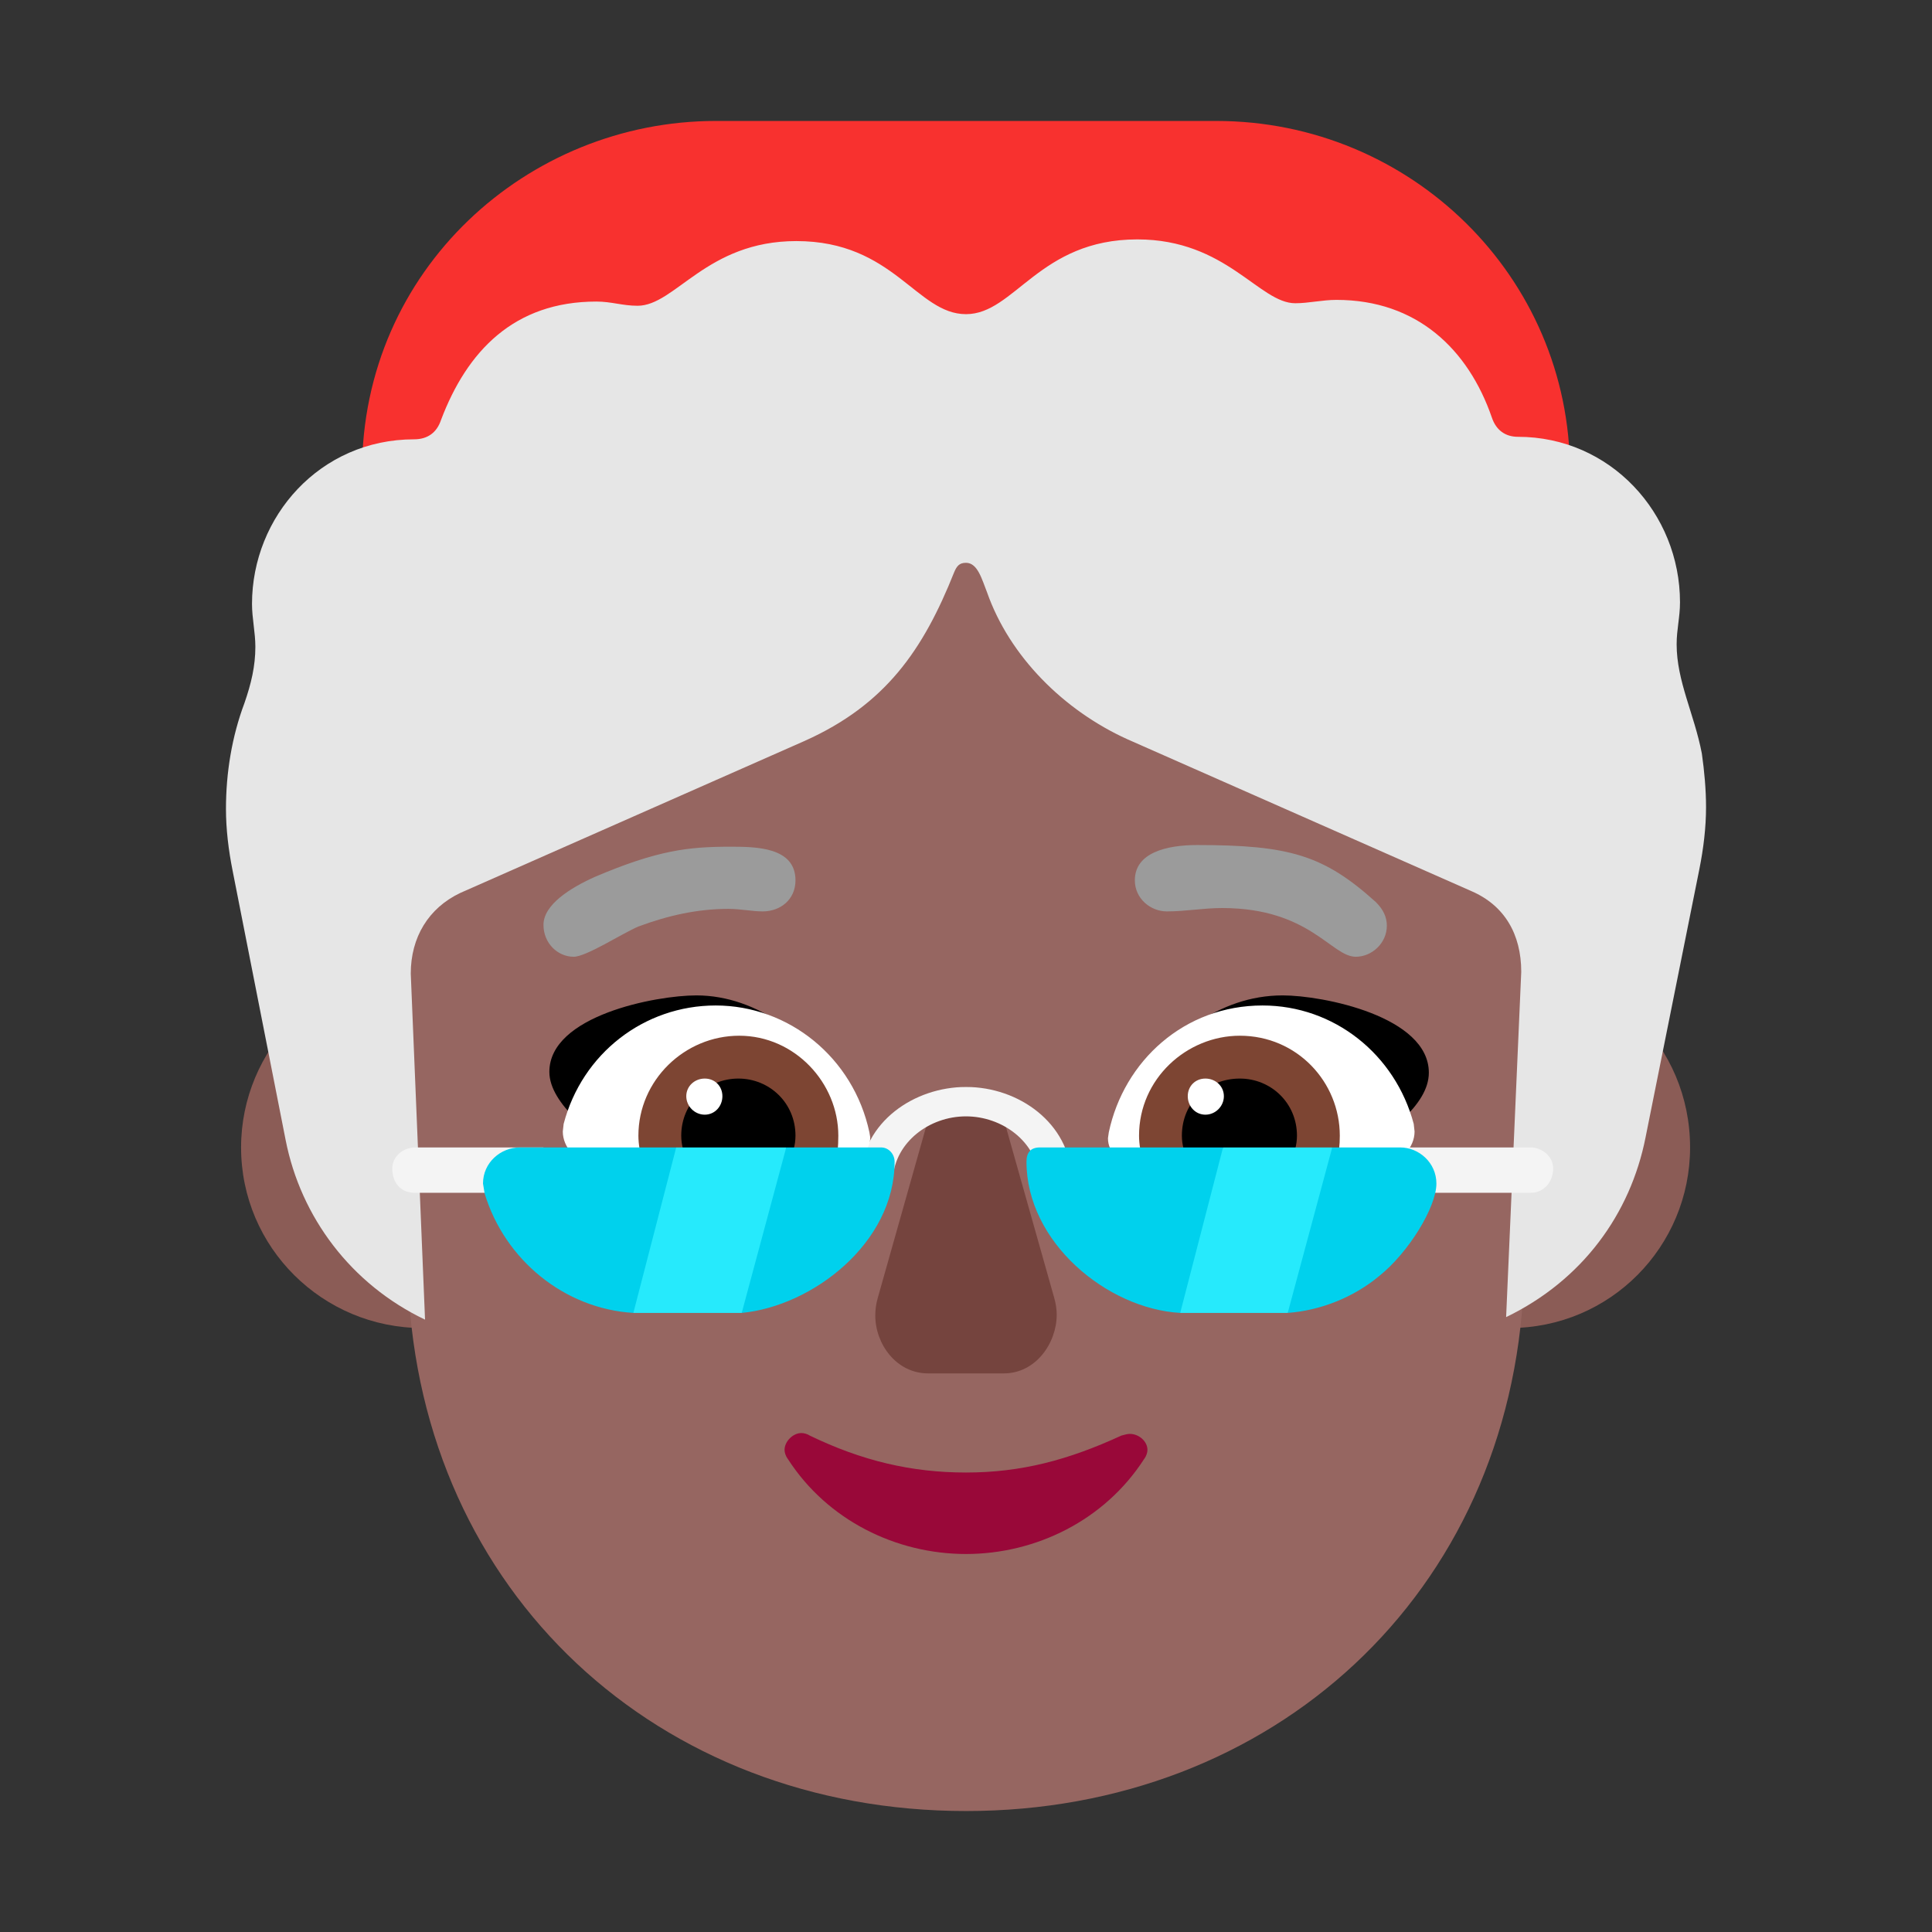 <svg version="1.1" xmlns="http://www.w3.org/2000/svg" viewBox="0 0 2300 2300"><rect x="0" y="0" width="2300" height="2300" fill="#333333" stroke="none"/><g transform="scale(1,-1) translate(-256, -1869)">
		<path d="M2053 288c120 0 215 97 215 215 0 121-97 216-215 216-121 0-216-99-216-216 0-119 97-215 216-215 z M759 288c121 0 216 97 216 215 0 121-99 216-216 216-121 0-216-99-216-216 0-119 97-215 216-215 z" fill="#8B5C56"/>
		<path d="M2125 1078l0 230c0 232-190 417-421 417l-596 0c-224 0-421-177-421-417l0-230 1438 0 z" fill="#F8312F"/>
		<path d="M1406-287c365 0 648 258 664 627l9 221c3 93 9 154 9 242 0 275-230 491-508 491l-348 0 0-1c-202 0-384-114-467-297-34-74-41-132-41-215l18-441c16-367 297-627 664-627 z" fill="#966661"/>
		<path d="M1406 19c83 0 165 40 212 113 3 4 4 8 4 11 0 10-10 19-21 19-3 0-6-1-10-2-63-29-119-44-185-44-65 0-124 14-186 44-3 2-7 3-10 3-10 0-20-10-20-20 0-3 1-7 4-11 47-73 129-113 212-113 z" fill="#990839"/>
		<path d="M762 298l-17 412c0 43 21 78 59 96l410 181c96 43 141 108 178 201 3 7 6 11 14 11 14 0 19-20 25-35 27-77 92-141 167-175l410-181c39-17 59-51 59-96l-18-411c91 44 148 123 166 214l64 319c5 25 8 50 8 74 0 21-2 43-5 64-9 47-30 86-30 130 0 18 4 32 4 50 0 106-83 197-193 197-15 0-26 8-31 23-28 81-89 140-185 140-17 0-33-4-49-4-43 0-82 76-188 76-117 0-146-89-204-89-59 0-86 87-202 87-107 0-144-77-189-77-18 0-31 5-49 5-98 0-154-59-185-141-5-15-16-23-32-23-112 0-193-92-193-196 0-17 4-34 4-51 0-23-5-44-13-67-15-40-22-83-22-126 0-24 3-49 8-74l63-320c18-92 78-172 166-214 z" fill="#E6E6E6"/>
		<path d="M1451 234c38 0 63 36 63 70 0 6-1 13-3 20l-61 216c-7 20-21 35-44 35-23 0-37-15-44-35l-61-216c-2-7-3-14-3-21 0-34 25-69 63-69l90 0 z" fill="#75443E"/>
		<path d="M903 449l0 54-153 0c-13 0-27-10-27-25 0-16 9-29 27-29l153 0 z M2078 449c17 0 27 14 27 29 0 15-14 25-27 25l-169 0 0-54 169 0 z M1532 467c-3 65-63 108-126 108-61 0-123-41-126-108l39 0c3 42 43 73 87 73 43 0 84-30 87-73l39 0 z" fill="#F4F4F4"/>
		<path d="M1875 493c-88 31-178 56-267 81 37 58 98 110 175 110 48 0 174-25 174-92 0-40-53-73-82-99 z M993 493c88 31 177 56 266 81-36 57-100 110-174 110-48 0-175-24-175-91 0-39 55-77 83-100 z" fill="#000000"/>
		<path d="M1903 485l-297 0c-16 0-31 11-31 29l1 7c18 85 90 151 183 151 85 0 158-58 180-141l1-9c0-19-16-37-37-37 z M1261 485c16 0 31 14 31 30l-1 6c-19 89-96 151-183 151-85 0-159-57-181-141l-1-9c0-19 16-37 37-37l298 0 z" fill="#FFFFFF"/>
		<path d="M1847 485l-230 0c-3 11-5 22-5 32 0 68 57 119 120 119 68 0 119-55 119-119 0-11-1-21-4-32 z M1250 485c3 9 4 19 4 32 0 63-52 119-118 119-65 0-120-53-120-119 0-10 2-21 5-32l229 0 z" fill="#7D4533"/>
		<path d="M1792 485l-121 0c-5 11-8 21-8 32 0 40 31 68 69 68 37 0 68-29 68-68 0-11-3-21-8-32 z M1195 485c5 11 8 21 8 32 0 39-31 68-68 68-37 0-68-29-68-68 0-11 3-21 8-32l120 0 z" fill="#000000"/>
		<path d="M1691 542c12 0 22 10 22 22 0 12-10 21-22 21-12 0-21-9-21-21 0-12 9-22 21-22 z M1095 542c12 0 21 10 21 22 0 12-9 21-21 21-12 0-22-9-22-21 0-12 10-22 22-22 z" fill="#FFFFFF"/>
		<path d="M1661 306l67 99-16 98-218 0c-11 0-16-6-16-17 0-96 96-175 183-180 z M1789 306c40 3 79 19 109 44 35 28 68 82 68 110 0 25-21 43-43 43l-81 0-61-98 8-99 z M1010 306l77 101-26 96-186 0c-23 0-44-18-44-43l2-12c24-79 95-137 177-142 z M1139 306c84 8 182 83 182 180 0 9-7 17-16 17l-113 0-53-102 0-95 z" fill="#00D1ED"/>
		<path d="M1789 306l53 197-130 0-51-197 128 0 z M1139 306l53 197-131 0-51-197 129 0 z" fill="#26EAFC"/>
		<path d="M939 730c-19 0-36 16-36 38 0 24 32 44 61 57 75 32 112 36 161 36 30 0 78 0 78-40 0-23-18-37-39-37-13 0-26 3-41 3-37 0-72-8-107-21-19-8-62-36-77-36 z M1870 730c19 0 37 16 37 37 0 10-4 19-13 28-62 56-103 68-213 68-36 0-74-9-74-42 0-22 19-37 38-37 23 0 43 4 66 4 104 0 130-58 159-58 z" fill="#9B9B9B"/>
	</g></svg>
